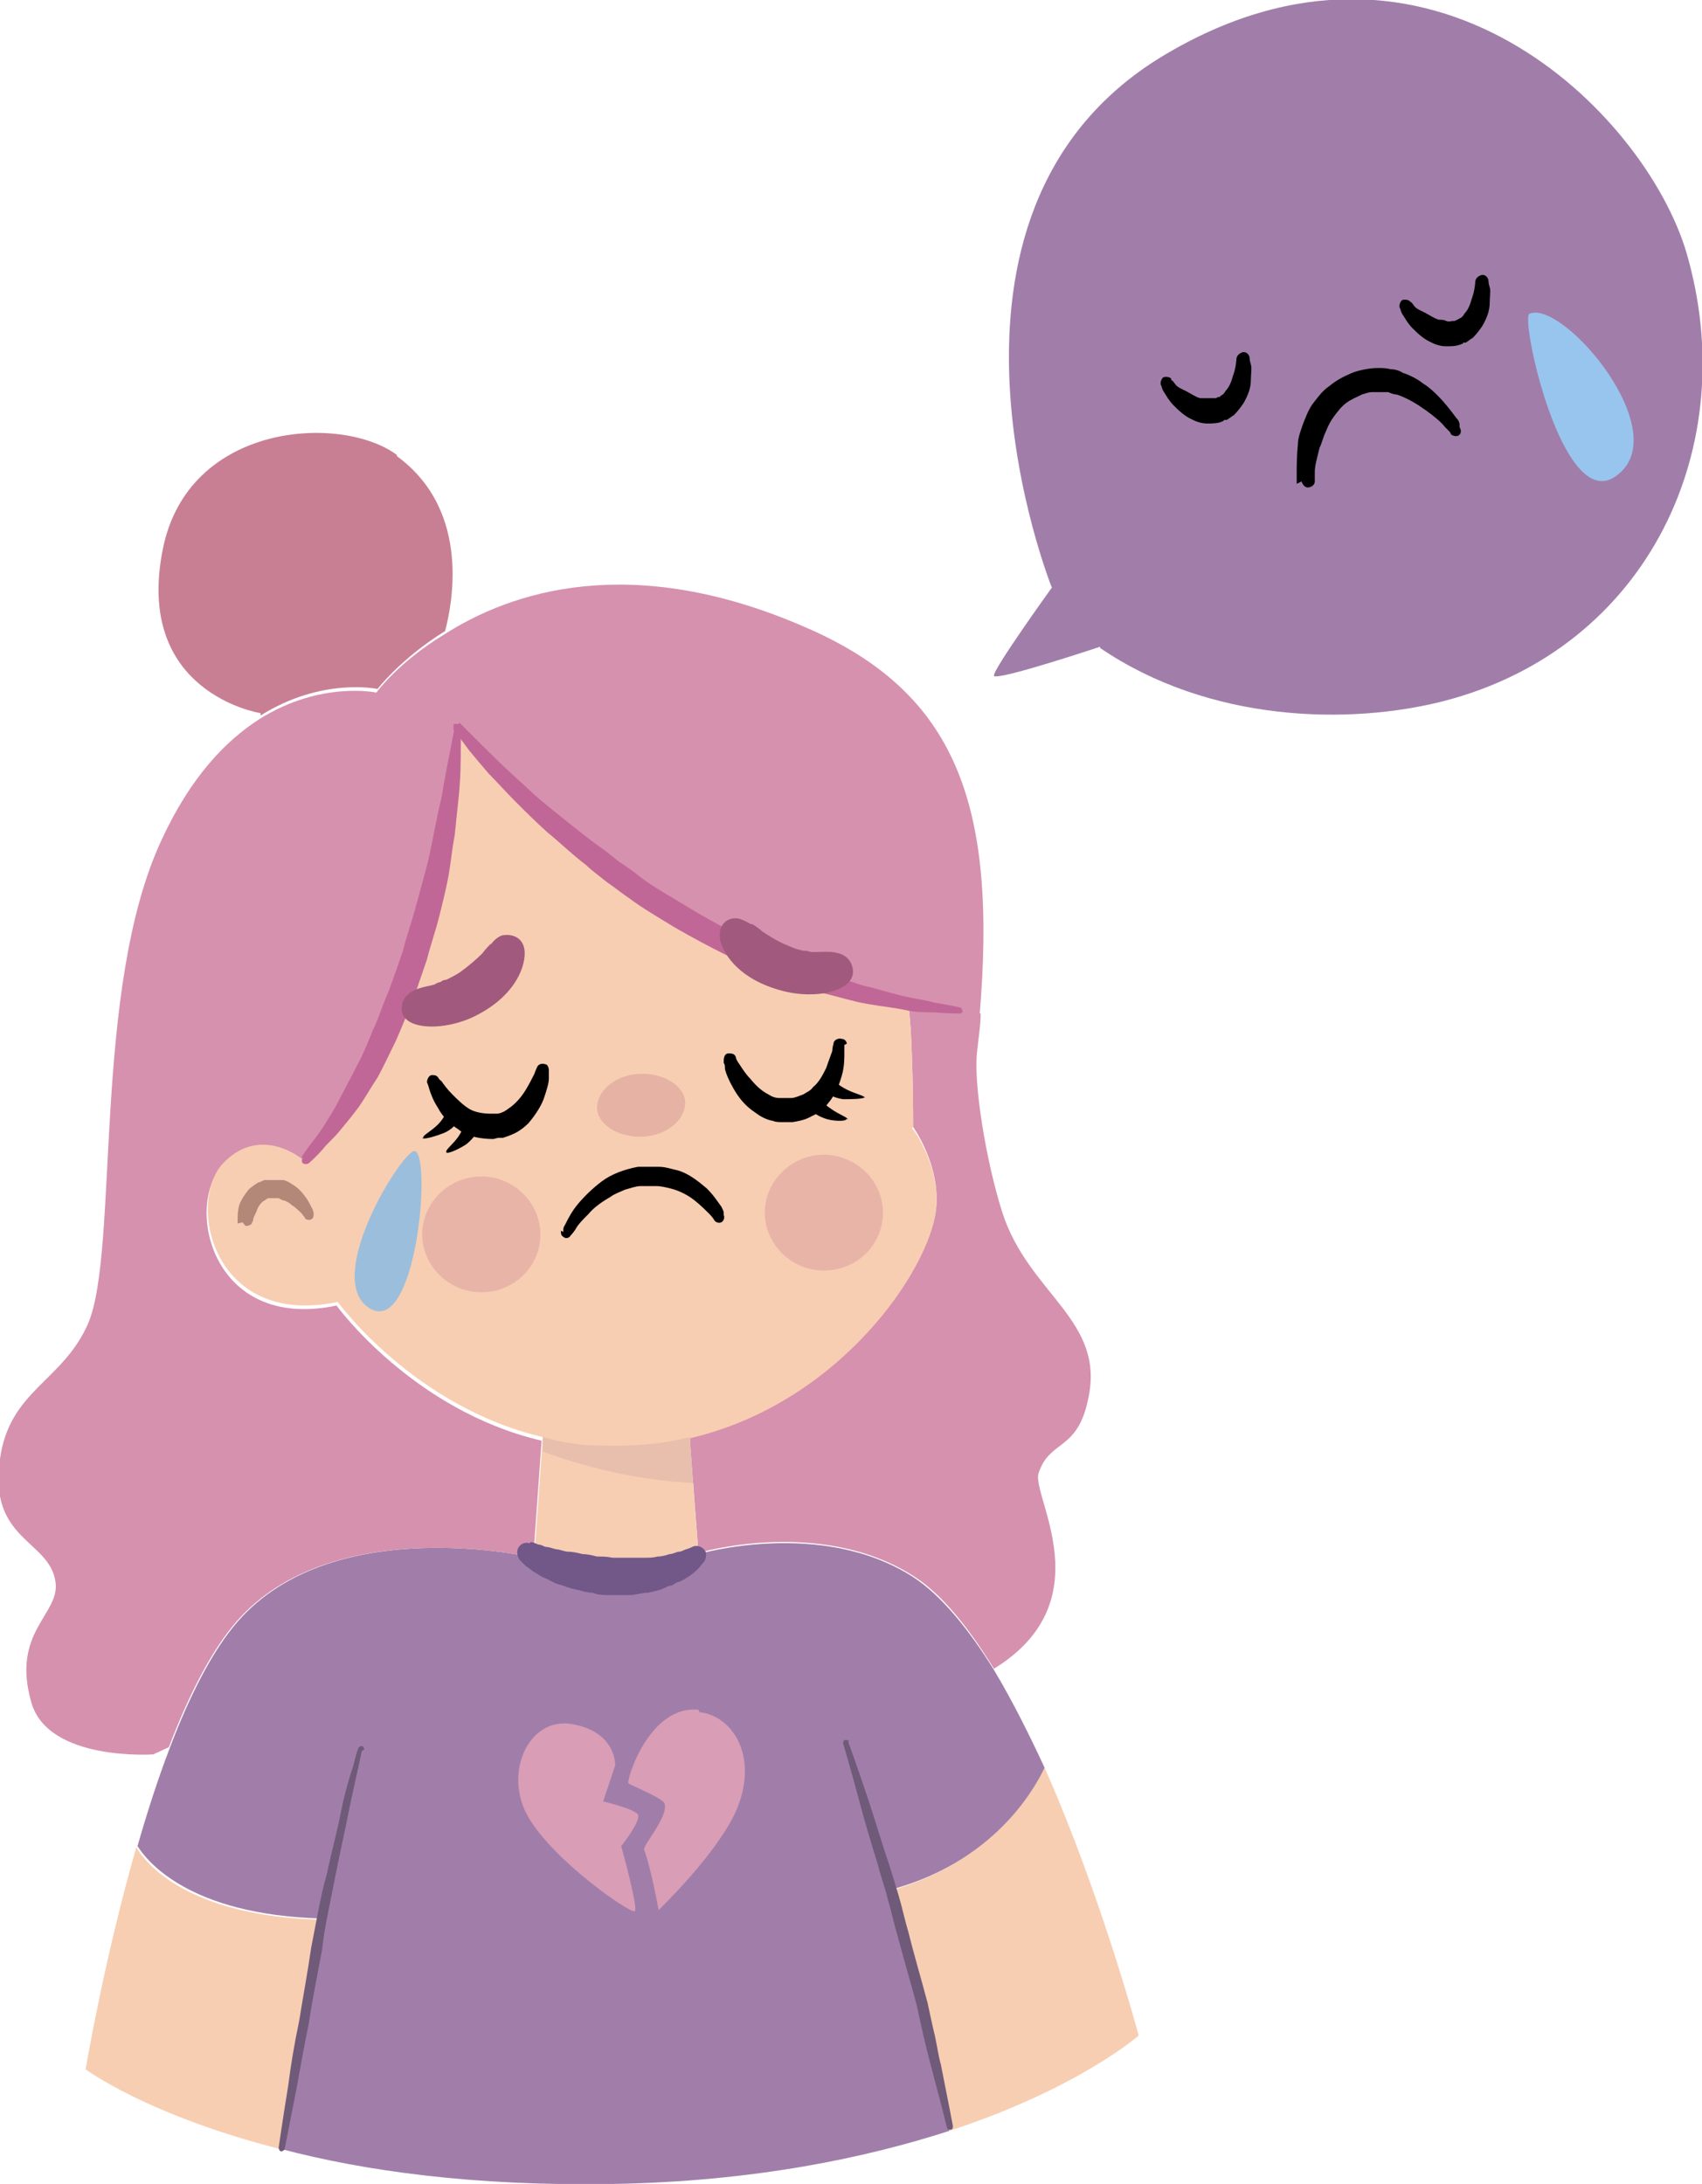 <?xml version="1.0" encoding="UTF-8"?>
<svg id="_레이어_1" data-name="레이어 1" xmlns="http://www.w3.org/2000/svg" version="1.1" viewBox="0 0 141.1 181">
  <defs>
    <style>
      .cls-1 {
        fill: #d691ae;
      }

      .cls-1, .cls-2, .cls-3, .cls-4, .cls-5, .cls-6, .cls-7, .cls-8, .cls-9, .cls-10, .cls-11, .cls-12, .cls-13, .cls-14, .cls-15, .cls-16 {
        stroke-width: 0px;
      }

      .cls-2 {
        fill: #b38879;
      }

      .cls-3 {
        fill: #000;
      }

      .cls-4 {
        fill: #a17eaa;
      }

      .cls-17, .cls-10, .cls-11, .cls-14 {
        isolation: isolate;
      }

      .cls-5 {
        fill: #c97f93;
      }

      .cls-6 {
        fill: #da9db6;
      }

      .cls-7 {
        fill: #c16797;
      }

      .cls-8 {
        fill: #9bbedc;
      }

      .cls-9 {
        fill: #f7ceb2;
      }

      .cls-10 {
        fill: #b34c85;
        opacity: .2;
      }

      .cls-10, .cls-11, .cls-14 {
        mix-blend-mode: multiply;
      }

      .cls-11 {
        fill: #5a287f;
        opacity: .1;
      }

      .cls-12 {
        fill: #a15a7d;
      }

      .cls-13 {
        fill: #705a79;
      }

      .cls-14 {
        fill: #ca878d;
        opacity: .4;
      }

      .cls-15 {
        fill: #725889;
      }

      .cls-16 {
        fill: #98c5ed;
      }
    </style>
  </defs>
  <g class="cls-17">
    <g>
      <g>
        <path class="cls-1" d="M57.9,128.7l-.7-9.3v-.3c12.4-2.9,19.8-13.9,20.4-18.9.4-3.6-1.9-6.8-1.9-6.8,0,0,0-7.6-.4-10.1,1.4.2,2.8.4,4.2.5l1.8.2c0,1-.2,2.1-.3,3.2-.3,2.5.7,8.9,2.1,13.3,2.2,6.8,8.6,8.9,7.1,15.5-.9,4.3-3.2,3.3-4.1,6.1-.6,1.9,5.4,10.6-3.7,16.2-2.1-3.4-4.3-6.2-6.7-7.7-7.7-4.9-17.8-1.9-17.8-1.9h0q0,0,0,0Z"/>
        <path class="cls-9" d="M86.6,146.5c4.7,10.6,7.8,22.2,7.8,22.2,0,0-5,4.4-15.7,7.9v-.4c-1.3-6.5-3.2-13.6-4.9-19.5h0c9.2-2.6,12.4-9.3,12.7-10.2Z"/>
        <path class="cls-4" d="M82.4,138.4c1.5,2.5,2.9,5.3,4.2,8.1-.4.8-3.5,7.6-12.7,10.1h0c1.7,5.9,3.6,13.1,4.8,19.6v.4c-6.8,2.2-16.1,4.2-27.9,4.4-11.6.2-20.7-1.1-27.5-2.9,1.1-7.3,2.3-13.8,3.4-19.1-11.2-.3-14.6-4.9-15.3-6,.8-2.8,1.7-5.6,2.7-8.2,1.6-4.2,3.5-8,5.6-10.4,8-9.2,24.6-5.3,24.6-5.3v-.2c1.2.8,3.2,1.6,6.6,1.8,3.7.1,5.8-.9,7-1.9h0c0,0,10.2-3,17.8,1.9,2.3,1.5,4.6,4.3,6.7,7.7Z"/>
        <path class="cls-1" d="M44.3,128.9v.2s-16.7-3.9-24.7,5.3c-2.1,2.4-4,6.2-5.6,10.4l-1.3.6s-8.7.6-10.1-4.3c-1.7-5.9,2.4-7.3,2-10-.5-3.5-5.6-3.4-4.6-10.2.8-5.7,5.2-6.4,7.3-11.2,2.6-6.1.3-27.7,6.1-40.1,2.4-5.2,5.3-8.2,8.1-10,5.1-3.2,9.7-2.2,9.7-2.2,0,0,1.8-2.5,5.6-4.8,5.6-3.6,15.6-6.9,30-.6,12.5,5.4,15.9,14.7,14.4,32.3l-1.8-.2c-1.4-.1-2.8-.3-4.2-.5-22.3-3.9-37.5-23.2-37.5-23.2,0,0-1.2,23.8-12.7,36,0,0-3.4-2.9-6.5.2-3.2,3.1-1.1,13.8,9.4,11.6,0,0,6.3,8.7,17,11.2l-.7,9.8h0Z"/>
        <path class="cls-9" d="M75.7,93.4s0-7.6-.4-10.1c-22.3-3.9-37.5-23.2-37.5-23.2,0,0-1.2,23.8-12.7,36,0,0-3.4-2.9-6.5.2-3.2,3.1-1.1,13.8,9.4,11.6,0,0,6.3,8.7,17,11.2l-.7,9.8c1.2.8,3.2,1.6,6.6,1.8,3.7.1,5.8-.9,7-1.9l-.7-9.3v-.3c12.4-2.9,19.8-13.9,20.4-18.9.4-3.6-1.9-6.8-2-6.8Z"/>
        <path class="cls-11" d="M57.2,119.1c-2.3.6-4.9.8-7.6.7-1.6,0-3.2-.3-4.6-.7v1.2c4.1,1.5,8.3,2.4,12.5,2.6l-.3-3.6v-.3c0,0,0,0,0,0Z"/>
        <path class="cls-5" d="M32.9,37.8c6.3,4.6,4.5,12.6,4,14.5-3.7,2.3-5.6,4.8-5.6,4.8,0,0-4.6-1-9.7,2.2v-.2c-.1,0-10.5-1.7-8.1-13.6,2.1-10.5,14.8-11.2,19.4-7.8Z"/>
        <path class="cls-9" d="M26.6,159c-1.1,5.3-2.3,11.8-3.4,19.1-11-2.8-16.1-6.6-16.1-6.6,0,0,1.5-9,4.2-18.4.7,1.2,4.1,5.7,15.3,6Z"/>
      </g>
      <path class="cls-15" d="M44,127.8s.2,0,.6.2c.2,0,.4.1.6.2.3,0,.5.1.9.2.3,0,.7.2,1,.2.4,0,.8.1,1.2.2.4,0,.8.1,1.2.2.4,0,.8,0,1.3.1h.2s0,0,0,0h1.2c.4,0,.8,0,1.2,0,.4,0,.8,0,1.1-.1.4,0,.7-.1,1-.2.3,0,.6-.2.8-.2.2,0,.5-.2.6-.2.3-.1.5-.2.5-.2h0c.4-.2.9,0,1.1.4.1.3,0,.6-.1.8,0,0-.2.2-.5.6-.3.3-.9.8-1.6,1.1-.2,0-.4.2-.6.3-.2,0-.4.1-.6.2-.4.2-.9.3-1.4.4-.5,0-1,.2-1.6.2h-.7s-.4,0-.4,0h0s-.2,0-.2,0h-.2c-.5,0-1,0-1.5-.2-.5,0-1-.2-1.5-.3-.5-.1-.9-.3-1.3-.4-.4-.1-.8-.4-1.1-.5s-.7-.4-.9-.5c-.3-.2-.5-.4-.7-.5-.3-.3-.5-.5-.5-.5h0c-.3-.4-.3-.9,0-1.2.2-.2.5-.3.8-.2h0Z"/>
      <path class="cls-13" d="M30,145.1s-.1.5-.3,1.4c-.2.9-.5,2.2-.8,3.7-.3,1.5-.7,3.3-1.1,5.3-.2,1-.4,2-.6,3-.2,1-.4,2.1-.5,3.1-.4,2.1-.8,4.1-1.1,6.1-.4,1.9-.7,3.7-1,5.3-.6,3.1-1,5.1-1,5.1,0,.1-.2.2-.3.2s-.2-.2-.2-.3c0,0,.3-2.1.8-5.2.2-1.6.5-3.4.9-5.3.3-1.9.7-4,1-6.1.2-1,.4-2.1.6-3.1.2-1,.4-2,.7-3,.4-1.9.9-3.7,1.2-5.3.3-1.5.7-2.8,1-3.7.2-.9.4-1.4.4-1.4,0-.1.2-.2.3-.2.1,0,.2.2.2.3h0Z"/>
      <path class="cls-13" d="M70.3,144.3s.7,1.9,1.7,4.9c.5,1.5,1,3.2,1.6,5,.3.9.6,1.9.9,2.9.3,1,.5,2,.8,3,.5,2,1.1,4,1.6,5.9.2.9.4,1.9.6,2.7.2.9.3,1.7.5,2.4.6,3,1,5.1,1,5.1,0,.1,0,.3-.2.3-.1,0-.3,0-.3-.2h0s-.5-2-1.3-5c-.4-1.5-.8-3.2-1.2-5.1-.5-1.9-1.1-3.9-1.6-5.8-.3-1-.5-2-.8-3-.2-.9-.6-1.9-.8-2.8-.6-1.9-1.1-3.6-1.5-5.1-.8-3-1.4-5-1.4-5,0-.1,0-.3.2-.3.1,0,.3,0,.3.2h0Z"/>
      <path class="cls-7" d="M38.1,59.9s.5.5,1.5,1.5,2.3,2.3,4,3.8c.8.8,1.8,1.6,2.8,2.4,1,.8,2.1,1.7,3.2,2.5.6.4,1.2.9,1.7,1.3.6.4,1.2.8,1.8,1.3,1.2.9,2.5,1.6,3.8,2.4,1.3.8,2.6,1.5,3.9,2.2.7.3,1.3.7,2,1,.7.3,1.3.7,2,.9,1.3.5,2.5,1.2,3.8,1.5.6.2,1.2.4,1.8.6.6.2,1.1.4,1.7.5,1.1.3,2.1.6,3,.8.9.2,1.7.3,2.4.5,1.3.2,2.1.4,2.1.4.1,0,.2.2.2.3,0,.1-.1.2-.3.2,0,0-.8,0-2.1-.1-.7,0-1.5,0-2.4-.2-.9-.2-2-.3-3.1-.5-1.2-.2-2.4-.6-3.7-.9-1.3-.3-2.6-.9-4-1.4-.7-.2-1.4-.5-2-.9-.7-.3-1.4-.6-2.1-.9-1.4-.7-2.7-1.4-4.1-2.2-1.3-.8-2.7-1.6-3.9-2.5-.6-.4-1.2-.9-1.8-1.3-.6-.5-1.2-.9-1.7-1.4-1.2-.9-2.2-1.9-3.2-2.7-1-.9-1.9-1.8-2.7-2.6-.8-.8-1.5-1.6-2.2-2.3-.6-.7-1.1-1.3-1.6-1.9-.8-1.1-1.3-1.7-1.3-1.7,0-.2,0-.4,0-.5.1,0,.3,0,.4,0h0Z"/>
      <path class="cls-7" d="M25,95.9s.3-.5,1-1.4c.3-.4.7-.9,1.1-1.6.4-.6.8-1.3,1.2-2.1.4-.8.9-1.7,1.3-2.5.5-.9.9-1.9,1.3-2.9.5-1,.8-2.1,1.3-3.2.4-1.1.8-2.2,1.2-3.4.3-1.2.7-2.3,1-3.4.3-1.1.6-2.2.9-3.3.3-1.1.5-2.2.7-3.2.2-1,.4-2,.6-2.8.3-1.8.6-3.3.8-4.3.2-1,.3-1.6.3-1.6,0-.1.2-.2.3-.2.1,0,.2.1.2.2,0,0,0,.6,0,1.7,0,1.1,0,2.6-.2,4.4-.1.9-.2,1.9-.3,2.9-.2,1-.3,2.1-.5,3.3-.2,1.1-.5,2.3-.8,3.5-.3,1.2-.7,2.3-1,3.5-.4,1.2-.8,2.3-1.2,3.5-.5,1.1-.9,2.2-1.4,3.3-.5,1-1,2.1-1.5,3-.6.9-1.1,1.8-1.6,2.5-.6.8-1.1,1.4-1.6,2-.5.6-1,1-1.3,1.4-.7.8-1.2,1.2-1.2,1.2-.1.1-.4.1-.5,0-.1-.1-.1-.3,0-.4h0Z"/>
      <path class="cls-2" d="M19.7,101.4s0-.2,0-.4,0-.6.1-1c.1-.4.4-.9.8-1.4.2-.2.5-.4.8-.6.1,0,.3-.1.5-.2.1,0,.1,0,.3,0h.2c.1,0,.3,0,.5,0,.2,0,.4,0,.5,0,.3,0,.6.2.9.4.5.3.8.7,1.1,1.1.2.3.4.7.5.9.1.2.1.4.1.4,0,.2,0,.4-.3.5-.1,0-.3,0-.4-.1h0s0-.1-.2-.3c-.1-.2-.4-.4-.6-.6-.1-.1-.3-.2-.4-.3-.1-.1-.3-.2-.5-.3-.2,0-.3-.1-.5-.2,0,0-.2,0-.2,0,0,0-.1,0-.2,0h-.2c0,0,0,0,0,0,0,0-.2,0-.2,0-.2,0-.3.2-.4.2-.3.2-.5.5-.6.8-.1.3-.3.6-.3.7,0,.2-.1.3-.1.3h0c0,.2-.3.3-.5.3-.1,0-.2-.2-.3-.3h0Z"/>
      <path class="cls-12" d="M62.4,76.6s.6.4.8.6c.6.4,1.4.9,2.2,1.2.4.2.8.3,1.2.4.2,0,.4,0,.6.1.2,0,.4,0,.5,0,.7,0,2.7-.3,3,1.4.3,1.8-3,2.6-5.9,1.8-3.4-.9-4.8-2.9-5.1-4.2-.2-1.2.5-1.8,1.3-1.8.5,0,1.2.5,1.3.5h0Z"/>
      <path class="cls-12" d="M40.7,78.2s-.5.5-.7.8c-.5.5-1.2,1.1-1.9,1.6-.3.2-.7.4-1.1.6-.2,0-.4.1-.5.2-.2,0-.3.1-.5.2-.6.2-2.7.3-2.7,2,0,1.8,3.5,1.9,6.1.6,3.2-1.6,4.1-3.9,4.1-5.2,0-1.2-.9-1.6-1.7-1.5-.5,0-1.1.7-1.1.8h0Z"/>
      <path class="cls-14" d="M56.8,91.4c0,1.4-1.5,2.7-3.5,2.8-2,.1-3.8-1-3.8-2.4,0-1.4,1.5-2.7,3.5-2.8,2-.1,3.8,1,3.8,2.4Z"/>
      <path class="cls-6" d="M51,146.4s.2-2.8-3.5-3.5c-3.7-.7-5.8,4.1-3.7,7.7s8.3,7.9,8.8,7.8c.4,0-1.1-5.4-1.1-5.4,0,0,1.6-2,1.4-2.6-.3-.5-2.9-1.1-2.9-1.1l1-3h0Z"/>
      <path class="cls-6" d="M58,141.9c2.7.3,4.9,3.6,3.1,8-1.5,3.6-6.5,8.4-6.5,8.4,0,0-.6-3.4-1.2-5-.1-.4,2-2.7,1.7-3.8,0-.4-2.7-1.5-3-1.7-.2-.2,1.7-6.5,5.8-6.1h0Z"/>
      <path class="cls-3" d="M46.7,102.1s0,0,0-.2.1-.3.2-.5c.2-.4.5-1,1-1.6s1.2-1.3,2-1.9c.8-.6,1.9-1,3-1.2.1,0,.2,0,.4,0h.4c.3,0,.6,0,.9,0,.6,0,1.1.2,1.6.3,1,.3,1.8,1,2.4,1.5.6.6.9,1.1,1.2,1.5.1.2.2.4.2.5,0,.1,0,.2,0,.2.1.2,0,.5-.2.6-.2.1-.5,0-.6-.2,0,0-.1-.2-.4-.5-.3-.3-.7-.7-1.2-1.1-.5-.4-1.2-.8-2-1-.4-.1-.8-.2-1.2-.2h-1s-.3,0-.3,0c-.4,0-.9.2-1.3.3-.4.2-.8.3-1.2.6-.7.4-1.4.9-1.8,1.4-.5.5-.9.9-1.1,1.3-.2.3-.4.5-.4.5h0c-.1.2-.4.3-.6.1-.2-.1-.2-.3-.2-.5h0Z"/>
      <path class="cls-4" d="M91.2,53.7c9.1,6.2,20.7,6.4,28.5,4.4,17-4.4,24.8-21.2,20.1-37.2-3.4-11.4-21.2-29.7-43.5-16.2-21.5,13.1-9.1,44-9.1,44,0,0-4.9,6.8-4.8,7.3.1.5,8.8-2.4,8.8-2.4h0Z"/>
      <path class="cls-3" d="M107.5,40.1s0,0,0-.2,0-.4,0-.7c0-.6,0-1.4.1-2.4,0-.5.2-1,.4-1.6.2-.5.4-1.1.8-1.7.4-.5.8-1.1,1.4-1.5.6-.5,1.2-.8,1.9-1.1.5-.2,1.4-.4,2.1-.4.4,0,.7,0,1.1.1.3,0,.7.1,1,.3.6.2,1.2.5,1.7.9.5.3.9.7,1.2,1,.7.7,1.2,1.4,1.5,1.8.2.2.3.4.3.6v.2c.2.3.1.6-.1.7-.2.1-.5,0-.6-.1h0s0,0-.1-.2c0,0-.2-.2-.4-.4-.3-.4-.9-.9-1.6-1.4-.7-.5-1.5-1-2.4-1.3-.2,0-.5-.1-.7-.2-.2,0-.5,0-.7,0-.3,0-.5,0-.7,0-.2,0-.5.1-.8.2-.4.2-.9.4-1.3.7-.4.3-.7.7-1,1.1-.3.4-.5.8-.7,1.3-.2.4-.3.9-.5,1.3-.2.8-.4,1.5-.4,2,0,.2,0,.5,0,.6,0,.1,0,.2,0,.2h0c0,.3-.3.5-.6.5-.2,0-.4-.2-.5-.5h0Z"/>
      <path class="cls-3" d="M116.9,25s.1,0,.3.3.5.4.9.6.8.5,1.2.6c.2,0,.4,0,.6.1s.4,0,.6,0h0s0,0,0,0h.1s.2-.1.2-.1c.1,0,.1-.1.2-.1.2-.1.3-.2.4-.4.3-.3.5-.8.6-1.2.3-.8.3-1.5.3-1.4,0-.3.2-.5.5-.6s.6.2.6.5c0,0,0,.2.1.5s0,.8,0,1.3c0,.6-.2,1.2-.6,1.9-.2.3-.5.7-.8,1-.2.1-.4.3-.6.4h-.2c0,.1-.1.1-.1.1h0s0,0,0,0h0c-.4.2-.9.2-1.3.2-.4,0-.8-.1-1.2-.3-.7-.3-1.2-.8-1.6-1.2-.4-.4-.6-.8-.8-1.1-.2-.3-.2-.5-.2-.5-.2-.2,0-.6.1-.7s.6-.1.7.1h0Z"/>
      <path class="cls-3" d="M97.1,31.5s.1,0,.3.3.5.4.9.6.8.5,1.2.6c.2,0,.4,0,.6,0s.4,0,.6,0h0s0,0,0,0h.1s.2-.1.2-.1c.2,0,.1,0,.2-.1.2-.1.3-.2.4-.4.3-.3.5-.8.6-1.2.3-.8.3-1.5.3-1.4,0-.3.2-.5.5-.6s.6.2.6.5c0,0,0,.2.1.5s0,.8,0,1.3c0,.6-.2,1.2-.6,1.9-.2.3-.5.7-.8,1-.2.1-.4.3-.6.4h-.2c0,0-.1.1-.1.1h0s0,0,0,0h0c-.4.2-.9.2-1.3.2-.4,0-.8-.1-1.2-.3-.7-.3-1.2-.8-1.6-1.2-.4-.4-.6-.8-.8-1.1-.2-.3-.2-.5-.2-.5-.2-.2,0-.6.1-.7s.6-.1.7.1h0Z"/>
      <path class="cls-16" d="M126.8,26c-.8.3,2.7,16.5,7.1,13.5,5.2-3.5-4.3-14.7-7.1-13.5Z"/>
      <g>
        <path class="cls-3" d="M36.3,89.2s0,.2.3.4c.2.3.5.7.9,1.1.4.4.9.9,1.4,1.2s1.2.4,1.8.4c.2,0,.3,0,.5,0,0,0,.2,0,.4-.1.3-.1.5-.3.8-.5.5-.4.9-.9,1.2-1.4.3-.5.5-.9.7-1.3.1-.3.2-.5.2-.5h0c.1-.3.4-.4.7-.3.2,0,.3.3.3.5,0,0,0,0,0,.2,0,.1,0,.3,0,.5,0,.4-.2,1-.4,1.6s-.7,1.4-1.3,2.1c-.3.3-.8.7-1.3.9-.2.1-.5.2-.8.3h-.4c0,0-.4.1-.4.1-1,0-2.2-.2-2.9-.8-.8-.5-1.4-1.2-1.7-1.8-.4-.6-.6-1.2-.7-1.5-.1-.4-.2-.6-.2-.6,0-.3.2-.6.4-.6.2,0,.4,0,.5.2h0s0,0,0,0Z"/>
        <path class="cls-3" d="M35.1,94.3c-.1-.2.6-.5,1.2-1.1.3-.3.5-.6.7-1,.2-.3.9.2.9.7,0,.2-.4.7-1.1,1-.5.2-1.7.6-1.8.4h0Z"/>
        <path class="cls-3" d="M37,95.5c-.1-.2.5-.6,1-1.3.2-.3.4-.7.6-1.1.1-.3,1,0,1,.5,0,.2-.3.7-.9,1.2-.4.3-1.6.9-1.7.7Z"/>
      </g>
      <g>
        <path class="cls-3" d="M70,86.6s0,.3,0,.7c0,.4,0,1.1-.2,1.8-.2.7-.5,1.6-1.2,2.4-.3.4-.8.8-1.3,1-.5.3-1,.4-1.6.5-.2,0-.5,0-.8,0-.3,0-.6,0-.8-.1-.6-.1-1.1-.4-1.5-.7-.9-.6-1.4-1.3-1.8-2-.4-.7-.6-1.2-.7-1.6,0-.2,0-.4-.1-.5,0-.1,0-.2,0-.2,0-.3.1-.6.4-.6.2,0,.5,0,.6.3h0c0,0,0,.2.3.6.2.3.5.8.9,1.2.4.5.9,1,1.5,1.3.3.2.6.3.9.3.2,0,.3,0,.5,0s.3,0,.5,0c.3,0,.7-.2,1-.3.3-.2.6-.3.8-.6.5-.4.8-1,1.1-1.6.2-.6.4-1.1.5-1.4,0-.3.1-.6.1-.6h0c0-.3.4-.5.7-.4.2,0,.4.2.4.4h0Z"/>
        <path class="cls-3" d="M71.7,91c0-.2-.7-.3-1.5-.7-.4-.2-.7-.4-1-.7-.2-.2-.8.5-.6.9,0,.2.6.5,1.3.6.5,0,1.8,0,1.8-.2Z"/>
        <path class="cls-3" d="M70.3,92.8c0-.2-.7-.4-1.4-.9-.3-.2-.7-.5-.9-.8-.2-.2-.9.4-.8.8,0,.2.6.6,1.2.8.5.2,1.8.3,1.8,0h0Z"/>
      </g>
      <path class="cls-10" d="M73.2,100.5c0,2.7-2.2,4.8-4.9,4.8s-4.9-2.2-4.9-4.8,2.2-4.8,4.9-4.8,4.9,2.2,4.9,4.8Z"/>
      <path class="cls-10" d="M44.8,102.3c0,2.7-2.2,4.8-4.9,4.8s-4.9-2.2-4.9-4.8,2.2-4.8,4.9-4.8,4.9,2.2,4.9,4.8Z"/>
      <path class="cls-8" d="M34.4,95.4c-.9-.3-7.7,10.5-3.8,13s5.2-12.6,3.8-13Z"/>
    </g>
  </g>
</svg>